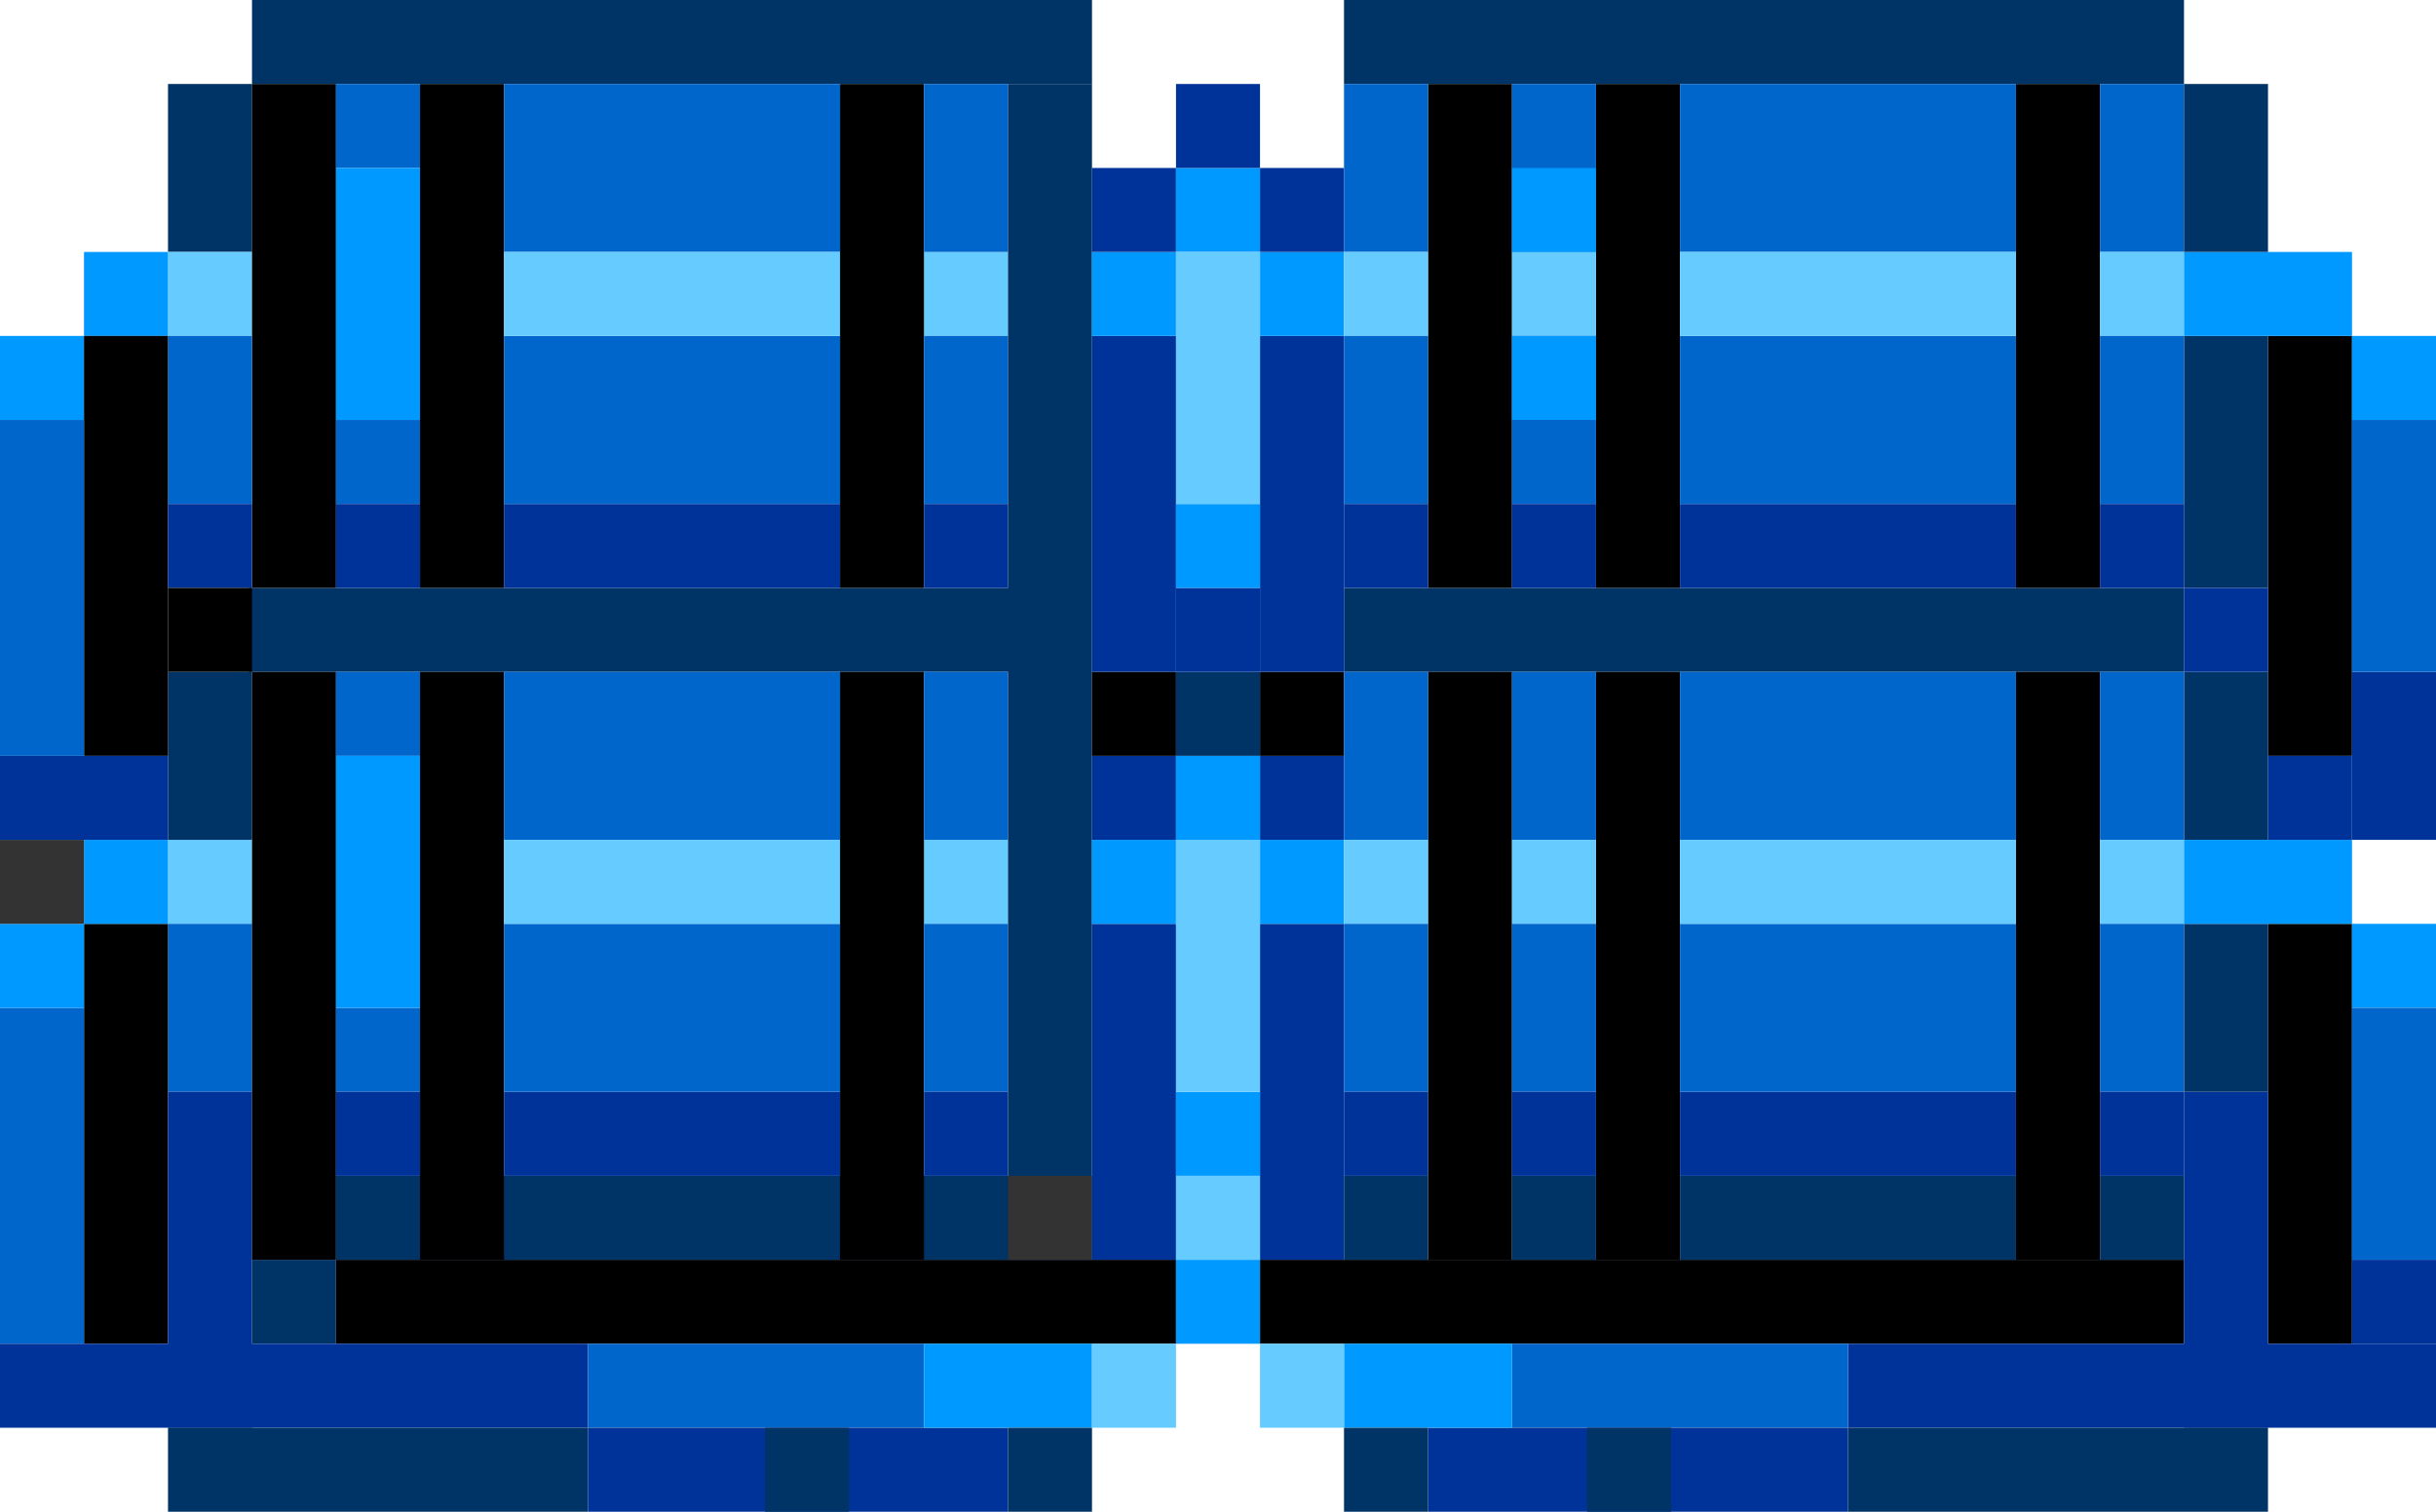 <?xml version="1.0" encoding="UTF-8"?><svg id="Calque_2" xmlns="http://www.w3.org/2000/svg" viewBox="0 0 290 180"><defs><style>.cls-1{fill:#06c;}.cls-2{fill:#333;}.cls-3{fill:#036;}.cls-4{fill:#6cf;}.cls-5{fill:#09f;}.cls-6{fill:#039;}</style></defs><g id="Calque_1-2"><g><rect class="cls-3" x="20" y="10" width="10" height="20"/><rect class="cls-4" x="20" y="30" width="10" height="10"/><rect class="cls-4" x="20" y="100" width="10" height="10"/><rect class="cls-4" x="110" y="30" width="10" height="10"/><rect class="cls-5" x="10" y="30" width="10" height="10"/><rect class="cls-5" y="40" width="10" height="10"/><rect class="cls-3" x="30" width="100" height="10"/><rect class="cls-3" x="160" width="100" height="10"/><rect class="cls-3" x="29.64" y="70" width="100" height="10"/><rect class="cls-3" x="160" y="70" width="100" height="10"/><rect x="40" y="150" width="100" height="10"/><rect x="150" y="150" width="110" height="10"/><rect x="30" y="10" width="10" height="60"/><rect x="50" y="10" width="10" height="60"/><rect x="100" y="10" width="10" height="60"/><rect x="170" y="10" width="10" height="60"/><rect x="190" y="10" width="10" height="60"/><rect x="240" y="10" width="10" height="60"/><rect class="cls-1" x="40" y="50" width="10" height="10"/><rect class="cls-1" x="40" y="10" width="10" height="10"/><rect class="cls-5" x="40" y="20" width="10" height="30"/><rect class="cls-1" x="20" y="40" width="10" height="20"/><rect class="cls-3" x="20" y="80" width="10" height="20"/><rect class="cls-1" x="20" y="110" width="10" height="20"/><rect class="cls-1" x="110" y="10" width="10" height="20"/><rect class="cls-1" x="110" y="40" width="10" height="20"/><rect x="10" y="40" width="10" height="50"/><rect x="10" y="110" width="10" height="50"/><rect class="cls-1" y="120" width="10" height="40"/><rect class="cls-6" x="20" y="130" width="10" height="40"/><rect class="cls-1" y="50" width="10" height="40"/><rect class="cls-5" x="10" y="100" width="10" height="10"/><rect class="cls-5" y="110" width="10" height="10"/><rect class="cls-2" y="100" width="10" height="10"/><rect class="cls-3" x="30" y="150" width="10" height="10"/><rect class="cls-6" x="20" y="60" width="10" height="10"/><rect x="20" y="70" width="10" height="10"/><rect class="cls-6" x="40" y="60" width="10" height="10"/><rect class="cls-6" x="110" y="60" width="10" height="10"/><rect class="cls-6" x="60" y="60" width="40" height="10"/><rect class="cls-6" x="200" y="60" width="40" height="10"/><rect class="cls-6" y="160" width="70" height="10"/><rect class="cls-1" x="60" y="40" width="40" height="20"/><rect class="cls-1" x="60" y="10" width="40" height="20"/><rect class="cls-4" x="60" y="30" width="40" height="10"/><rect class="cls-4" x="110" y="100" width="10" height="10"/><rect class="cls-3" x="40" y="140" width="89.64" height="10"/><rect x="30" y="80" width="10" height="70"/><rect x="50" y="80" width="10" height="70"/><rect x="100" y="80" width="10" height="70"/><rect x="170" y="80" width="10" height="70"/><rect x="190" y="80" width="10" height="70"/><rect x="240" y="80" width="10" height="70"/><rect x="270" y="110" width="10" height="50"/><rect x="270" y="40" width="10" height="50"/><rect class="cls-1" x="40" y="120" width="10" height="10"/><rect class="cls-1" x="40" y="80" width="10" height="10"/><rect class="cls-5" x="40" y="90" width="10" height="30"/><rect class="cls-1" x="110" y="80" width="10" height="20"/><rect class="cls-1" x="110" y="110" width="10" height="20"/><rect class="cls-6" x="40" y="130" width="10" height="10"/><rect class="cls-6" x="110" y="130" width="10" height="10"/><rect class="cls-6" x="60" y="130" width="40" height="10"/><rect class="cls-3" x="200" y="140" width="40" height="10"/><rect class="cls-6" x="200" y="130" width="40" height="10"/><rect class="cls-1" x="60" y="110" width="40" height="20"/><rect class="cls-1" x="60" y="80" width="40" height="20"/><rect class="cls-4" x="60" y="100" width="40" height="10"/><rect class="cls-1" x="200" y="40" width="40" height="20"/><rect class="cls-1" x="200" y="10" width="40" height="20"/><rect class="cls-4" x="200" y="30" width="40" height="10"/><rect class="cls-1" x="200" y="110" width="40" height="20"/><rect class="cls-1" x="200" y="80" width="40" height="20"/><rect class="cls-4" x="200" y="100" width="40" height="10"/><rect class="cls-3" x="120" y="10" width="10" height="140"/><rect class="cls-6" x="5" y="85" width="10" height="20" transform="translate(105 85) rotate(90)"/><rect class="cls-3" x="20" y="170" width="50" height="10"/><rect class="cls-1" x="70" y="160" width="40" height="10"/><rect class="cls-6" x="70" y="170" width="50" height="10"/><rect class="cls-3" x="91.07" y="170" width="10" height="10"/><rect class="cls-2" x="120" y="140" width="10" height="10"/><rect class="cls-5" x="110" y="160" width="20" height="10"/><rect class="cls-3" x="120" y="170" width="10" height="10"/><rect class="cls-4" x="130" y="160" width="10" height="10"/><rect class="cls-6" x="130" y="110" width="10" height="40"/><rect class="cls-5" x="130" y="100" width="10" height="10"/><rect class="cls-6" x="130" y="90" width="10" height="10"/><rect x="130" y="80" width="10" height="10"/><rect class="cls-6" x="130" y="40" width="10" height="40"/><rect class="cls-6" x="150" y="110" width="10" height="40"/><rect class="cls-5" x="150" y="100" width="10" height="10"/><rect class="cls-6" x="150" y="90" width="10" height="10"/><rect x="150" y="80" width="10" height="10"/><rect class="cls-6" x="150" y="40" width="10" height="40"/><rect class="cls-5" x="130" y="30" width="10" height="10"/><rect class="cls-6" x="130" y="20" width="10" height="10"/><rect class="cls-5" x="140" y="20" width="10" height="10"/><rect class="cls-6" x="140" y="10" width="10" height="10"/><rect class="cls-5" x="150" y="30" width="10" height="10"/><rect class="cls-6" x="150" y="20" width="10" height="10"/><rect class="cls-5" x="140" y="150" width="10" height="10"/><rect class="cls-6" x="260" y="130" width="10" height="40" transform="translate(530 300) rotate(-180)"/><rect class="cls-6" x="220" y="160" width="70" height="10" transform="translate(510 330) rotate(-180)"/><rect class="cls-3" x="220" y="170" width="50" height="10" transform="translate(490 350) rotate(-180)"/><rect class="cls-1" x="180" y="160" width="40" height="10" transform="translate(400 330) rotate(-180)"/><rect class="cls-6" x="170" y="170" width="50" height="10" transform="translate(390 350) rotate(-180)"/><rect class="cls-3" x="188.93" y="170" width="10" height="10" transform="translate(387.87 350) rotate(-180)"/><rect class="cls-5" x="160" y="160" width="20" height="10" transform="translate(340 330) rotate(-180)"/><rect class="cls-3" x="160" y="170" width="10" height="10" transform="translate(330 350) rotate(-180)"/><rect class="cls-4" x="150" y="160" width="10" height="10" transform="translate(310 330) rotate(-180)"/><rect class="cls-4" x="140" y="140" width="10" height="10" transform="translate(290 290) rotate(-180)"/><rect class="cls-5" x="140" y="130" width="10" height="10"/><rect class="cls-4" x="140" y="100" width="10" height="30" transform="translate(290 230) rotate(-180)"/><rect class="cls-5" x="140" y="90" width="10" height="10"/><rect class="cls-3" x="140" y="80" width="10" height="10"/><rect class="cls-6" x="140" y="70" width="10" height="10"/><rect class="cls-5" x="140" y="60" width="10" height="10"/><rect class="cls-4" x="140" y="30" width="10" height="30" transform="translate(290 90) rotate(-180)"/><rect class="cls-1" x="160" y="10" width="10" height="20"/><rect class="cls-4" x="160" y="30" width="10" height="10"/><rect class="cls-1" x="160" y="40" width="10" height="20"/><rect class="cls-1" x="180" y="10" width="10" height="20"/><rect class="cls-4" x="180" y="30" width="10" height="10"/><rect class="cls-1" x="180" y="40" width="10" height="20"/><rect class="cls-1" x="160" y="80" width="10" height="20"/><rect class="cls-4" x="160" y="100" width="10" height="10"/><rect class="cls-1" x="160" y="110" width="10" height="20"/><rect class="cls-1" x="180" y="80" width="10" height="20"/><rect class="cls-4" x="180" y="100" width="10" height="10"/><rect class="cls-1" x="180" y="110" width="10" height="20"/><rect class="cls-3" x="260" y="110" width="10" height="20"/><rect class="cls-3" x="260" y="80" width="10" height="20"/><rect class="cls-3" x="260" y="40" width="10" height="30"/><rect class="cls-6" x="260" y="70" width="10" height="10"/><rect class="cls-3" x="160" y="140" width="10" height="10"/><rect class="cls-6" x="160" y="130" width="10" height="10"/><rect class="cls-3" x="180" y="140" width="10" height="10"/><rect class="cls-6" x="180" y="130" width="10" height="10"/><rect class="cls-5" x="180" y="20" width="10" height="10"/><rect class="cls-5" x="180" y="40" width="10" height="10"/><rect class="cls-6" x="180" y="60" width="10" height="10"/><rect class="cls-1" x="250" y="10" width="10" height="20"/><rect class="cls-4" x="250" y="30" width="10" height="10"/><rect class="cls-1" x="250" y="40" width="10" height="20"/><rect class="cls-1" x="250" y="80" width="10" height="20"/><rect class="cls-4" x="250" y="100" width="10" height="10"/><rect class="cls-1" x="250" y="110" width="10" height="20"/><rect class="cls-3" x="250" y="140" width="10" height="10"/><rect class="cls-6" x="250" y="60" width="10" height="10"/><rect class="cls-6" x="250" y="130" width="10" height="10"/><rect class="cls-5" x="265" y="95" width="10" height="20" transform="translate(375 -165) rotate(90)"/><rect class="cls-5" x="265" y="25" width="10" height="20" transform="translate(305 -235) rotate(90)"/><rect class="cls-6" x="160" y="60" width="10" height="10"/><rect class="cls-3" x="260" y="10" width="10" height="20"/><rect class="cls-5" x="280" y="40" width="10" height="10"/><rect class="cls-5" x="280" y="110" width="10" height="10"/><rect class="cls-6" x="270" y="90" width="10" height="10"/><rect class="cls-6" x="280" y="80" width="10" height="20"/><rect class="cls-6" x="280" y="150" width="10" height="10"/><rect class="cls-1" x="280" y="120" width="10" height="30"/><rect class="cls-1" x="280" y="50" width="10" height="30"/></g></g></svg>